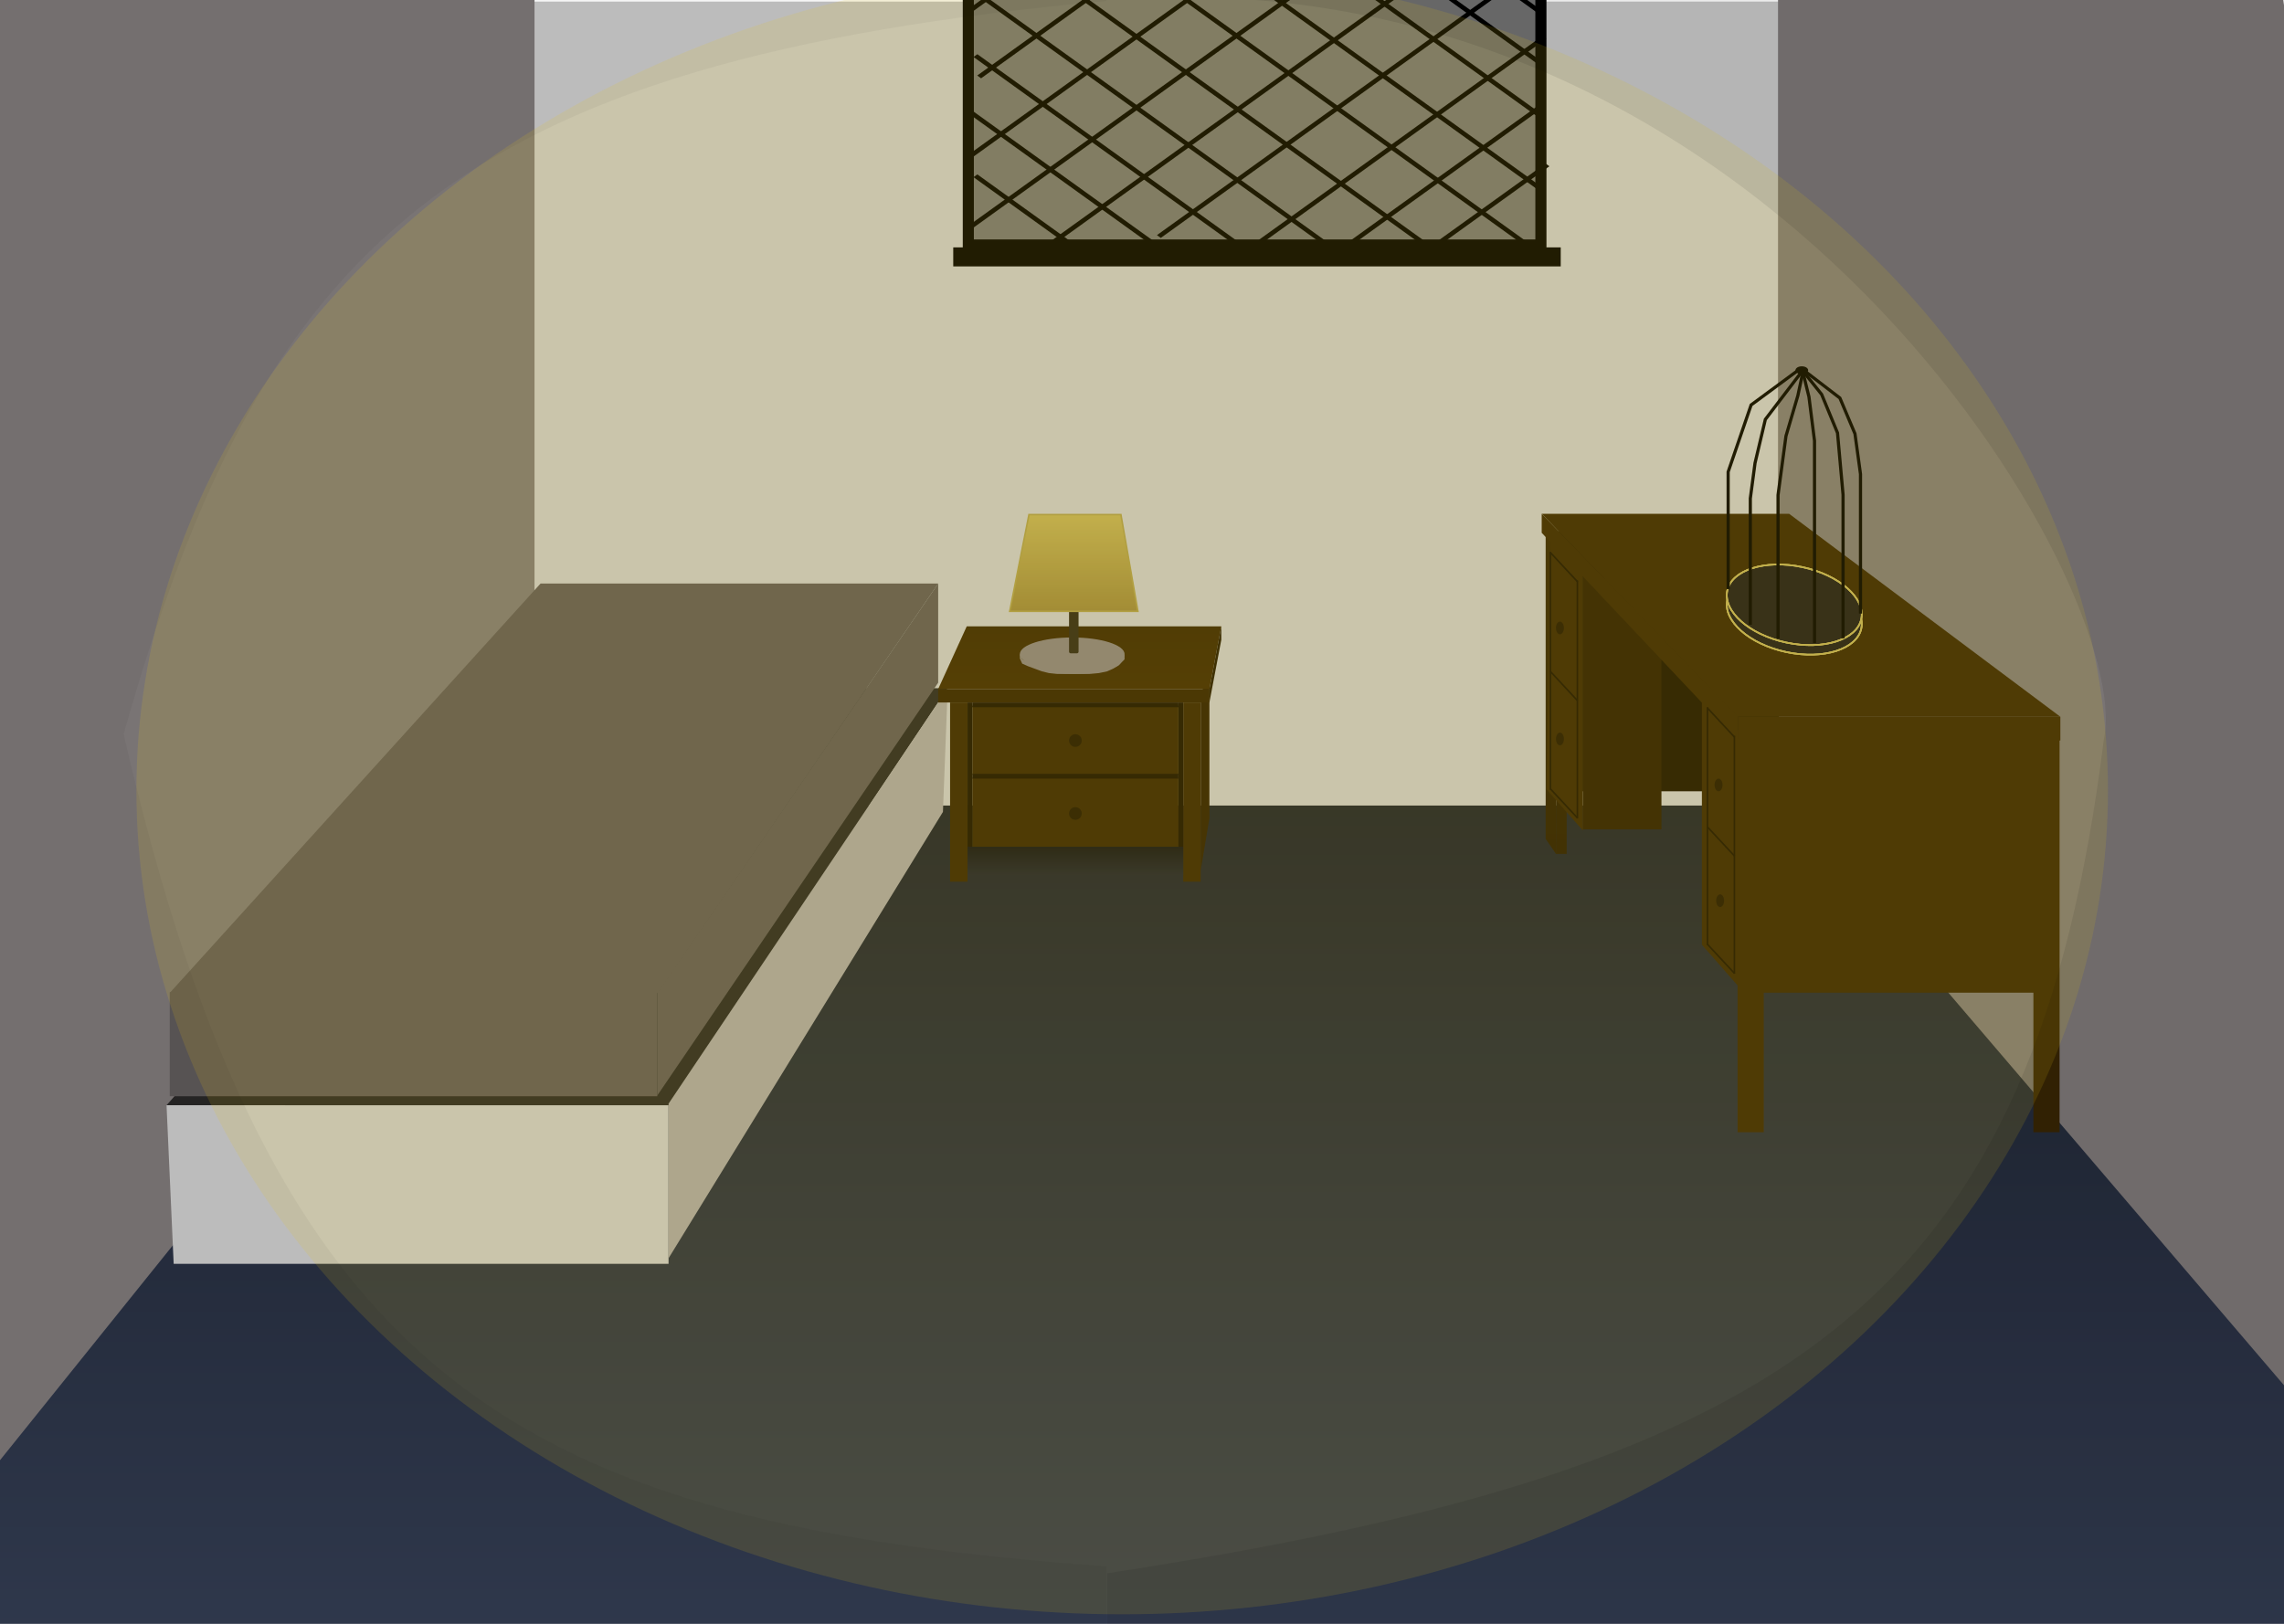 <svg width="1440" height="1024" viewBox="0 0 1440 1024" fill="none" xmlns="http://www.w3.org/2000/svg">
<rect x="0" y="0" width="1440" height="1024" fill="#333333" stroke="none"/>
<g clip-path="url(#clip0)">
<rect width="1440" height="1024" fill="white"/>
<path d="M330 1H1124V513H330V1Z" fill="#C4C4C4"/>
<path d="M0 0H337V512L-72 1020.5L0 0Z" fill="#797474"/>
<path d="M1121 0H1439.5L1599.5 1072L1121 512V0Z" fill="#797474"/>
<path d="M332 508H1127.5L1575 1031.5H-89L332 508Z" fill="url(#paint0_linear)"/>
<rect x="610.5" y="-51.5" width="361" height="206" fill="#707070" stroke="black" stroke-width="7"/>
<path d="M1121.5 335V499H975V335H1121.5Z" fill="#1A1101"/>
<path d="M1047.5 364V523H998V364H1047.5Z" fill="#281B02"/>
<line x1="601" y1="162" x2="984" y2="162" stroke="black" stroke-width="12"/>
<line y1="-1.5" x2="74.049" y2="-1.5" transform="matrix(0.812 0.584 -0.812 0.584 613.767 111.729)" stroke="black" stroke-width="3"/>
<line y1="-1.5" x2="145.503" y2="-1.5" transform="matrix(0.812 0.584 -0.812 0.584 608.176 69.809)" stroke="black" stroke-width="3"/>
<line y1="-1.5" x2="208.534" y2="-1.5" transform="matrix(0.812 0.584 -0.812 0.584 613.767 35.935)" stroke="black" stroke-width="3"/>
<line y1="-1.5" x2="278.046" y2="-1.5" transform="matrix(0.812 0.584 -0.812 0.584 613.767 -4.258)" stroke="black" stroke-width="3"/>
<line y1="-1.5" x2="305.85" y2="-1.5" transform="matrix(0.812 0.584 -0.812 0.584 658.45 -16.89)" stroke="black" stroke-width="3"/>
<line y1="-1.5" x2="291.948" y2="-1.5" transform="matrix(0.812 0.584 -0.812 0.584 725.475 -14.594)" stroke="black" stroke-width="3"/>
<line y1="-1.5" x2="236.339" y2="-1.5" transform="matrix(0.812 0.584 -0.812 0.584 776.542 -19.187)" stroke="black" stroke-width="3"/>
<line y1="-1.5" x2="180.73" y2="-1.5" transform="matrix(0.812 0.584 -0.812 0.584 821.225 -32.968)" stroke="black" stroke-width="3"/>
<line y1="-1.5" x2="97.316" y2="-1.5" transform="matrix(0.812 0.584 -0.812 0.584 889.846 -16.89)" stroke="black" stroke-width="3"/>
<line y1="-1.5" x2="41.707" y2="-1.5" transform="matrix(0.812 0.584 -0.812 0.584 934.529 -16.89)" stroke="black" stroke-width="3"/>
<line y1="-1.5" x2="97.316" y2="-1.5" transform="matrix(0.812 -0.584 0.812 0.584 897.825 161.681)" stroke="black" stroke-width="3"/>
<line y1="-1.5" x2="152.925" y2="-1.5" transform="matrix(0.812 -0.584 0.812 0.584 848.354 157.414)" stroke="black" stroke-width="3"/>
<line y1="-1.5" x2="236.339" y2="-1.5" transform="matrix(0.812 -0.584 0.812 0.584 782.925 162.497)" stroke="black" stroke-width="3"/>
<line y1="-1.5" x2="278.046" y2="-1.5" transform="matrix(0.812 -0.584 0.812 0.584 731.858 150.028)" stroke="black" stroke-width="3"/>
<line y1="-1.5" x2="333.655" y2="-1.5" transform="matrix(0.812 -0.584 0.812 0.584 663.238 155.03)" stroke="black" stroke-width="3"/>
<line y1="-1.5" x2="333.655" y2="-1.5" transform="matrix(0.812 -0.584 0.812 0.584 613.767 143.546)" stroke="black" stroke-width="3"/>
<line y1="-1.5" x2="333.655" y2="-1.5" transform="matrix(0.812 -0.584 0.812 0.584 613.767 98.759)" stroke="black" stroke-width="3"/>
<line y1="-1.5" x2="333.655" y2="-1.5" transform="matrix(0.812 -0.584 0.812 0.584 618.554 49.378)" stroke="black" stroke-width="3"/>
<line y1="-1.5" x2="333.655" y2="-1.5" transform="matrix(0.812 -0.584 0.812 0.584 613.767 6.888)" stroke="black" stroke-width="3"/>
<path d="M336.5 434H597.5L421.5 697H105L336.5 434Z" fill="#262525"/>
<path d="M105 697H421.5V797H109.5L105 697Z" fill="#C4C4C4"/>
<path d="M757 443L762.5 408.5V516L757 549V443Z" fill="#2C1D02"/>
<path d="M597.5 434L594.5 512L421.5 793.5V696L597.5 434Z" fill="#A3A0A0"/>
<path d="M340.795 368H591.503L414.913 626.169H107L340.795 368Z" fill="#5B5656"/>
<rect x="107" y="625.672" width="307.415" height="65.662" fill="#5B5656"/>
<path d="M591.503 368V430.5L414.415 690.836V626.169L591.503 368Z" fill="#5B5656"/>
<path d="M609.5 395H770L762.5 434.5H591.5L609.5 395Z" fill="url(#paint1_linear)"/>
<path d="M1128 324L1299 452H1095.5L972 324H1128Z" fill="#352403"/>
<path d="M1296 465V626H1111V465H1296Z" fill="#352403"/>
<path d="M1096 460.649V622L1073 595.748V442L1096 460.649Z" fill="#352403"/>
<path d="M981 341.5V538.5L974.5 529V335L981 341.5Z" fill="url(#paint2_linear)"/>
<path d="M987.75 341.5V538.5H981L981.25 341.75L987.75 341.5Z" fill="url(#paint3_linear)"/>
<path d="M998 362.649V523.736L975 497.748L977.5 340.5L998 362.649Z" fill="#352403"/>
<path d="M1112 466V714H1095.5V466H1112Z" fill="#352403"/>
<path d="M1298.5 466V714H1282V466H1298.5Z" fill="#352403"/>
<path d="M972 324L1096 452V467.5L972 336V324Z" fill="#352403"/>
<path d="M1096 452H1299V467H1096V452Z" fill="#352403"/>
<path d="M613 445H743V488.5H613V445Z" fill="#352403"/>
<path d="M613 490.5H743V534H613V490.5Z" fill="#352403"/>
<path d="M591.5 434.5H762.434V443H591.5L591.5 434.5Z" fill="#312102"/>
<path d="M746 443H757V556H746V443Z" fill="#352403"/>
<path d="M743 443H746V534H743V443Z" fill="#181001"/>
<path d="M977 348H978V498H977V348Z" fill="#181001"/>
<path d="M1076 446H1077V596H1076V446Z" fill="#181001"/>
<path d="M994 366H995V516H994V366Z" fill="#181001"/>
<path d="M1093 464H1094V614H1093V464Z" fill="#181001"/>
<path d="M977 348.681L977.732 348L995.005 366.571L994.272 367.252L977 348.681Z" fill="#181001"/>
<path d="M1076 446.681L1076.73 446L1094 464.571L1093.27 465.252L1076 446.681Z" fill="#181001"/>
<path d="M977 423.681L977.732 423L995.005 441.571L994.272 442.252L977 423.681Z" fill="#181001"/>
<path d="M1076 521.681L1076.73 521L1094 539.571L1093.27 540.252L1076 521.681Z" fill="#181001"/>
<path d="M977 497.681L977.732 497L995.005 515.571L994.272 516.252L977 497.681Z" fill="#181001"/>
<path d="M1076 595.681L1076.73 595L1094 613.571L1093.27 614.252L1076 595.681Z" fill="#181001"/>
<path d="M610 443H613V534H610V443Z" fill="#181001"/>
<path d="M743 488V491H613V488H743Z" fill="#181001"/>
<path d="M743 443V446H613V443H743Z" fill="#181001"/>
<path d="M599 443H610V556H599V443Z" fill="#352403"/>
<path d="M762.5 434.5L770 395V403.5L762.5 443V434.5Z" fill="#231801"/>
<rect x="610" y="534" width="136" height="18" fill="url(#paint4_linear)"/>
<circle cx="678" cy="467" r="4" fill="#1F1502"/>
<ellipse cx="983.5" cy="396" rx="2.5" ry="4" fill="#1F1502"/>
<ellipse cx="983.5" cy="466" rx="2.5" ry="4" fill="#1F1502"/>
<ellipse cx="1084.5" cy="568" rx="2.5" ry="4" fill="#1F1502"/>
<ellipse cx="1083.5" cy="495" rx="2.5" ry="4" fill="#1F1502"/>
<circle cx="678" cy="513" r="4" fill="#1F1502"/>
<ellipse cx="677.5" cy="416.5" rx="29.5" ry="8.5" fill="#847D7D"/>
<ellipse cx="676" cy="412.5" rx="33" ry="10.5" fill="#847D7D"/>
<path d="M643 412L644.467 415.792L648.133 417.417L652.533 419.583L656.933 421.208L661.333 422.292L666.467 422.833H677.467H687L692.867 422.292L698 421.208L701.667 419.583L705.333 417.417L709 412.542V415.792L705.333 419.583L701.667 421.75L698 423.375L692.867 424.458L687 425H682.6H677.467H671.6H666.467L661.333 424.458L656.933 423.375L652.533 421.75L648.133 420.125L644.467 418.5L643 415.25V412Z" fill="#847D7D"/>
<rect x="674" y="382" width="6" height="30" rx="1" fill="#2D2718"/>
<path d="M636.609 385.5L648.747 324.5H706.695L717.405 385.5H636.609Z" fill="url(#paint5_linear)" stroke="#A79849"/>
<path d="M1173.5 396.356C1172.13 402.81 1166.26 407.773 1157.68 410.504C1149.11 413.229 1137.94 413.687 1126.2 411.2C1114.47 408.714 1104.45 403.764 1097.72 397.798C1090.98 391.82 1087.63 384.903 1089 378.449C1090.36 371.995 1096.23 367.032 1104.82 364.301C1113.39 361.576 1124.56 361.118 1136.29 363.605C1148.02 366.091 1158.05 371.041 1164.78 377.007C1171.52 382.985 1174.87 389.902 1173.5 396.356Z" fill="#1C1A1A"/>
<path d="M1173.5 396.356C1172.13 402.81 1166.26 407.773 1157.68 410.504C1149.11 413.229 1137.94 413.687 1126.2 411.2C1114.47 408.714 1104.45 403.764 1097.72 397.798C1090.98 391.82 1087.63 384.903 1089 378.449C1090.36 371.995 1096.23 367.032 1104.82 364.301C1113.39 361.576 1124.56 361.118 1136.29 363.605C1148.02 366.091 1158.05 371.041 1164.78 377.007C1171.52 382.985 1174.87 389.902 1173.5 396.356Z" stroke="#BBAB56"/>
<path d="M1173.5 396.356C1172.13 402.81 1166.26 407.773 1157.68 410.504C1149.11 413.229 1137.94 413.687 1126.2 411.2C1114.47 408.714 1104.45 403.764 1097.72 397.798C1090.98 391.82 1087.63 384.903 1089 378.449C1090.36 371.995 1096.23 367.032 1104.82 364.301C1113.39 361.576 1124.56 361.118 1136.29 363.605C1148.02 366.091 1158.05 371.041 1164.78 377.007C1171.52 382.985 1174.87 389.902 1173.5 396.356Z" stroke="#BBAB56"/>
<path d="M1173.5 396.356C1172.13 402.81 1166.26 407.773 1157.68 410.504C1149.11 413.229 1137.94 413.687 1126.2 411.2C1114.47 408.714 1104.45 403.764 1097.72 397.798C1090.98 391.82 1087.63 384.903 1089 378.449C1090.36 371.995 1096.23 367.032 1104.82 364.301C1113.39 361.576 1124.56 361.118 1136.29 363.605C1148.02 366.091 1158.05 371.041 1164.78 377.007C1171.52 382.985 1174.87 389.902 1173.5 396.356Z" stroke="#BBAB56"/>
<path d="M1173.5 390.352C1172.13 396.807 1166.26 401.77 1157.68 404.502C1149.11 407.228 1137.94 407.686 1126.21 405.201C1114.47 402.715 1104.45 397.767 1097.72 391.8C1090.98 385.823 1087.63 378.907 1089 372.453C1090.36 365.999 1096.23 361.035 1104.82 358.304C1113.38 355.578 1124.56 355.119 1136.29 357.604C1148.02 360.09 1158.05 365.039 1164.78 371.005C1171.52 376.982 1174.87 383.898 1173.5 390.352Z" fill="#1C1A1A"/>
<path d="M1173.5 390.352C1172.13 396.807 1166.26 401.77 1157.68 404.502C1149.11 407.228 1137.94 407.686 1126.21 405.201C1114.47 402.715 1104.45 397.767 1097.72 391.8C1090.98 385.823 1087.63 378.907 1089 372.453C1090.36 365.999 1096.23 361.035 1104.82 358.304C1113.38 355.578 1124.56 355.119 1136.29 357.604C1148.02 360.09 1158.05 365.039 1164.78 371.005C1171.52 376.982 1174.87 383.898 1173.5 390.352Z" stroke="#BBAB56"/>
<path d="M1173.5 390.352C1172.13 396.807 1166.26 401.77 1157.68 404.502C1149.11 407.228 1137.94 407.686 1126.21 405.201C1114.47 402.715 1104.45 397.767 1097.72 391.8C1090.98 385.823 1087.63 378.907 1089 372.453C1090.36 365.999 1096.23 361.035 1104.82 358.304C1113.38 355.578 1124.56 355.119 1136.29 357.604C1148.02 360.09 1158.05 365.039 1164.78 371.005C1171.52 376.982 1174.87 383.898 1173.5 390.352Z" stroke="#BBAB56"/>
<path d="M1173.5 390.352C1172.13 396.807 1166.26 401.77 1157.68 404.502C1149.11 407.228 1137.94 407.686 1126.21 405.201C1114.47 402.715 1104.45 397.767 1097.72 391.8C1090.98 385.823 1087.63 378.907 1089 372.453C1090.36 365.999 1096.23 361.035 1104.82 358.304C1113.38 355.578 1124.56 355.119 1136.29 357.604C1148.02 360.09 1158.05 365.039 1164.78 371.005C1171.52 376.982 1174.87 383.898 1173.5 390.352Z" stroke="#BBAB56"/>
<path d="M1089.57 371.493L1089.55 297.6L1096.79 276.489L1104.03 255.378L1133 234" stroke="black" stroke-width="2"/>
<path d="M1173 386.947L1173 299L1169.5 273.5L1160 251L1138.5 234.5" stroke="black" stroke-width="2"/>
<ellipse cx="1136" cy="233.5" rx="4" ry="2.5" fill="black"/>
<path d="M1103.53 394L1103.53 314.285L1106.5 292L1113 264.5L1135.5 235" stroke="black" stroke-width="2"/>
<path d="M1162 402.496L1162 312L1158.5 273L1148.5 248.715L1137.5 235" stroke="black" stroke-width="2"/>
<path d="M1144 405.5L1144 314.5L1144 278L1140.5 250.277L1136.5 234" stroke="black" stroke-width="2"/>
<path d="M1121 402.687L1121 312.191L1126 275L1133.5 249.5L1136.5 235.5" stroke="black" stroke-width="2"/>
<ellipse cx="707.5" cy="498.5" rx="621.5" ry="519.5" fill="#EBC814" fill-opacity="0.14"/>
<path d="M77.985 462.875C171.846 872.403 326.747 960.778 697.605 987.812V1057.48H-27V-41H697.605V0.585C284.091 38.668 165.451 154.029 77.985 462.875Z" fill="black" fill-opacity="0.04"/>
<path d="M698 0.044V-41H1440.1V1064.5H698V992.132C1135.16 925.463 1282.46 817.431 1326.37 466.655C1347.23 373.627 1115.76 -32.546 698 0.044Z" fill="black" fill-opacity="0.08"/>
</g>
<defs>
<linearGradient id="paint0_linear" x1="743" y1="508" x2="743" y2="1031.5" gradientUnits="userSpaceOnUse">
<stop stop-color="#1B202B"/>
<stop offset="0.479" stop-color="#252C3D"/>
<stop offset="1" stop-color="#313A4F"/>
</linearGradient>
<linearGradient id="paint1_linear" x1="680.75" y1="395" x2="680.75" y2="434.5" gradientUnits="userSpaceOnUse">
<stop stop-color="#382603"/>
<stop offset="1" stop-color="#3C2803"/>
</linearGradient>
<linearGradient id="paint2_linear" x1="981.125" y1="335" x2="981.125" y2="538.5" gradientUnits="userSpaceOnUse">
<stop stop-color="#312203"/>
<stop offset="1" stop-color="#261A02"/>
</linearGradient>
<linearGradient id="paint3_linear" x1="981.125" y1="335" x2="981.125" y2="538.5" gradientUnits="userSpaceOnUse">
<stop stop-color="#312203"/>
<stop offset="1" stop-color="#261A02"/>
</linearGradient>
<linearGradient id="paint4_linear" x1="678" y1="534" x2="678" y2="552" gradientUnits="userSpaceOnUse">
<stop stop-color="#101217"/>
<stop offset="1" stop-color="#1E222E"/>
</linearGradient>
<linearGradient id="paint5_linear" x1="677" y1="324" x2="677" y2="386" gradientUnits="userSpaceOnUse">
<stop stop-color="#BBAB56"/>
<stop offset="1" stop-color="#96823B"/>
</linearGradient>
<clipPath id="clip0">
<rect width="1440" height="1024" fill="white"/>
</clipPath>
</defs>
</svg>
